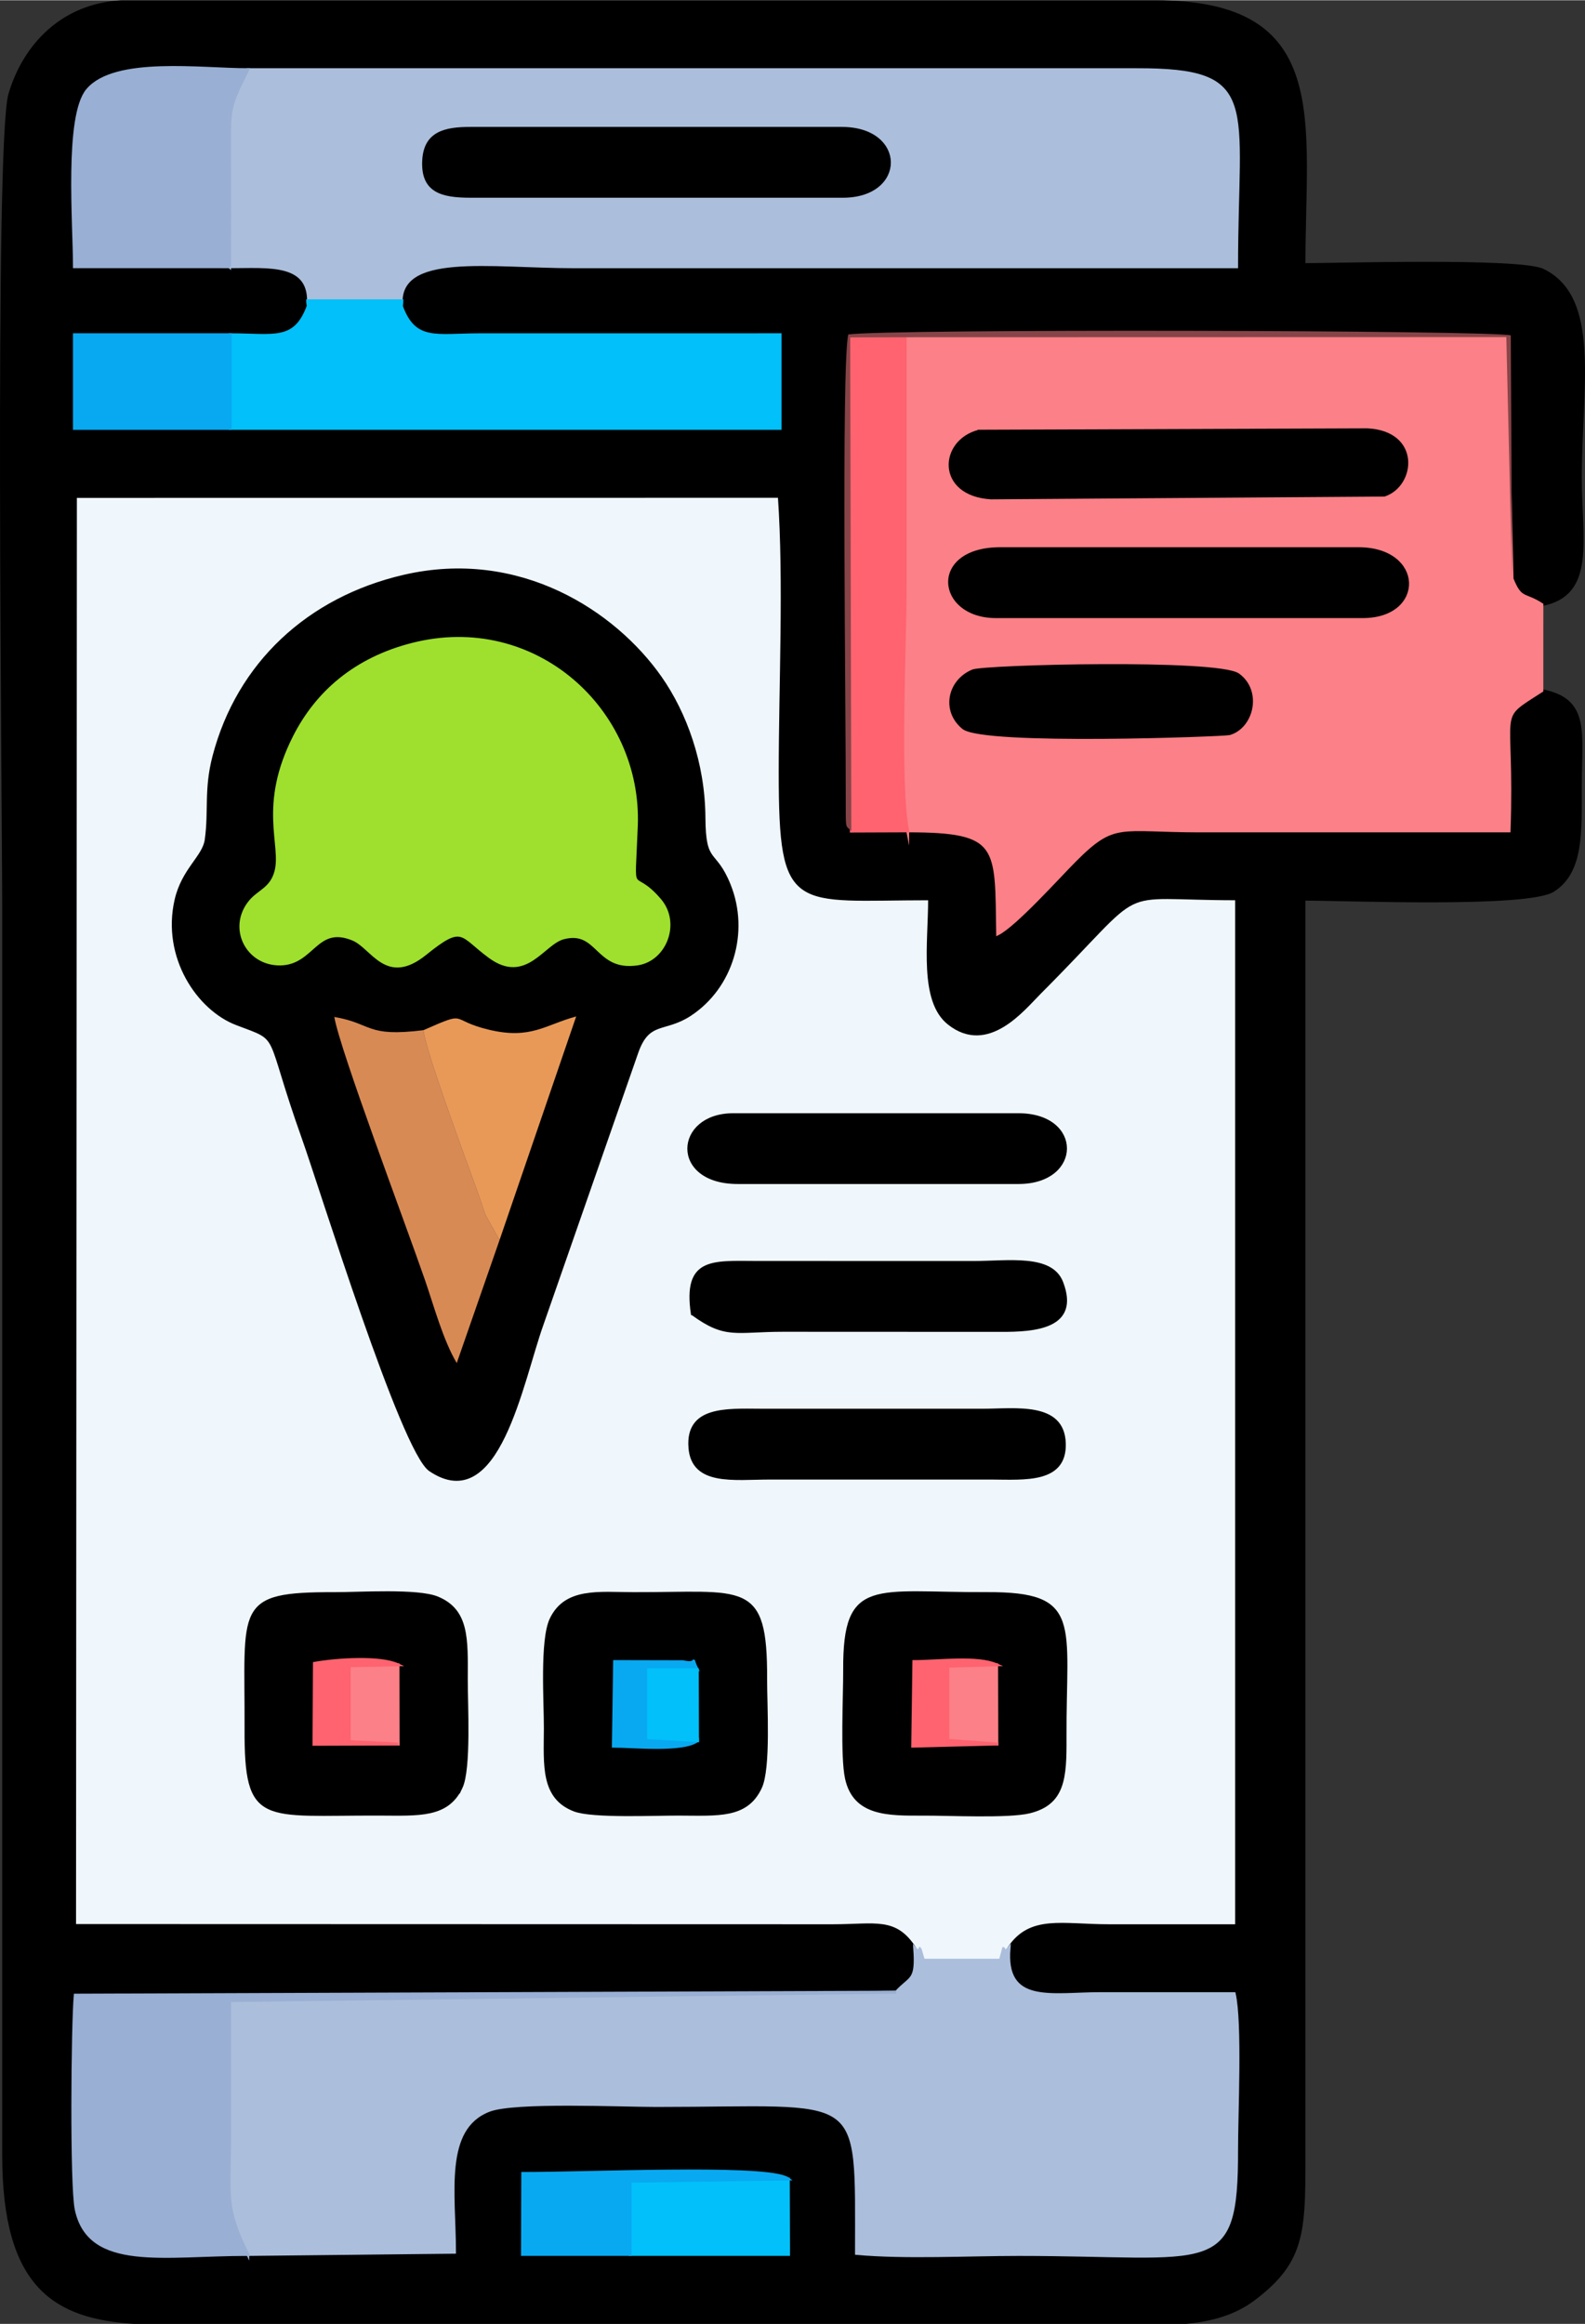 <?xml version="1.0" encoding="UTF-8"?>
<!DOCTYPE svg PUBLIC "-//W3C//DTD SVG 1.1//EN" "http://www.w3.org/Graphics/SVG/1.1/DTD/svg11.dtd">
<!-- Creator: CorelDRAW -->
<svg xmlns="http://www.w3.org/2000/svg" xml:space="preserve" width="1093px" height="1602px" version="1.1" shape-rendering="geometricPrecision" text-rendering="geometricPrecision" image-rendering="optimizeQuality" fill-rule="evenodd" clip-rule="evenodd"
viewBox="0 0 520.01 762"
 xmlns:xlink="http://www.w3.org/1999/xlink"
 xmlns:xodm="http://www.corel.com/coreldraw/odm/2003">
 <rect x="0" y="0" width="520.01" height="762" fill="#333333" stroke="none"/>
 <g id="Слой_x0020_1">
  <g id="_2216240301952">
   <path fill="#EFF7FC" stroke="#EFF7FC" stroke-width="0.95" stroke-miterlimit="22.926" d="M277.72 583.15c-1.59,-7.21 -0.57,-27.12 -0.61,-35.68 -0.15,-30.21 9.83,-24.8 46.67,-24.96 31.08,-0.14 25.47,9.63 25.65,47.28 0.07,13.14 -0.41,21.53 -11.64,24.3 -6.92,1.71 -26.57,0.72 -34.86,0.76 -11.51,0.05 -22.58,0.21 -25.21,-11.7zm-28.24 2.98c-4.57,9.72 -13.71,8.75 -26.8,8.71 -7.95,-0.03 -28.27,0.92 -34.2,-1.33 -10.71,-4.07 -9.62,-14.76 -9.57,-26.7 0.04,-8.59 -1.38,-29.07 1.91,-35.94 4.78,-9.98 15.72,-8.38 26.99,-8.35 36.47,0.1 43.52,-4.35 43.39,27.93 -0.03,8.51 1.27,29.33 -1.72,35.68zm-98.22 0c-4.53,9.5 -13.72,8.76 -26.68,8.71 -38.52,-0.14 -44.01,3.89 -43.87,-28.04 0.17,-40.08 -3.75,-44.36 29,-44.28 8.12,0.02 27.35,-1.27 33.84,1.43 9.92,4.13 9.49,13.41 9.44,26.5 -0.03,8.31 1.18,29.59 -1.73,35.68zm75.09 -111.48c-0.99,-13.15 11.82,-12.35 23.08,-12.29l72.84 0.01c11.01,-0.02 26.5,-2.4 26.92,10.85 0.41,12.75 -12.98,11.47 -23.94,11.42l-72.85 0c-11.69,0.02 -25.13,2.15 -26.05,-9.99zm0.78 -43.93c-2.59,-17.88 6.32,-16.9 20.8,-16.82l71.37 0.02c11.53,-0.01 25.62,-2.36 29.04,6.57 5.62,14.69 -8.61,15.78 -20.11,15.72l-71.36 -0.03c-15.59,0.01 -18.75,2.57 -29.74,-5.46zm14.87 -43c-21.87,0 -20.36,-22.26 -1.48,-22.26l93.64 0c20.7,0 20.41,22.26 0,22.26l-92.16 0zm-109.57 -198.81c38.01,-8.84 69.23,11.85 84.18,33.14 8.22,11.7 14.25,28.18 14.35,45.98 0.1,15.9 3.51,10.22 8.29,22.11 6.2,15.43 0.84,33.52 -12.89,42.52 -8.39,5.5 -13.61,1.59 -17.4,12.33l-31.13 89.26c-6.78,18.97 -14.4,62.79 -36.73,47.71 -9.1,-6.14 -35.96,-92.98 -41.55,-108.63 -12.82,-35.93 -6.71,-31.93 -21.85,-37.67 -12.66,-4.79 -24.25,-21.9 -19.94,-40.63 2.3,-9.99 9.11,-14.07 9.89,-19.71 1.34,-9.69 -0.31,-16.47 2.55,-27.4 7.94,-30.32 30.96,-51.74 62.23,-59.01zm167.66 449.86c3.12,3.6 0.45,-4.11 2.86,3.96l25.26 0c2.33,-8.3 -0.38,-0.32 2.84,-4.03 7.05,-10.46 17.34,-7.27 32.84,-7.27 13.94,0 27.88,0 41.82,0l0 -336.76c-42.24,0 -27.57,-6.27 -64.63,30.82 -5.37,5.38 -17.01,20.15 -29.78,10.04 -9.35,-7.39 -6.32,-26.37 -6.32,-40.86 -44.58,0 -49.02,5.13 -49.02,-41.5 0,-28.58 1.66,-62.57 -0.28,-90.49l-230.93 0.04 -0.28 468.64 248.75 0.07c14.24,-0.02 20.45,-2.45 26.87,7.34z"/>
   <path fill="black" stroke="black" stroke-width="0.95" stroke-miterlimit="22.926" d="M258.63 714.49l0.08 24.74 -51.98 -0.01 -35.32 0.01 0.09 -26.56c22.45,0 76.25,-2.5 86.02,1.24 0.29,0.11 0.78,0.33 1.11,0.58zm-218.81 -714.01l68.4 0 270.74 0c57.75,-0.05 48.85,38.73 48.85,86.21 10.92,0 70.92,-1.79 78.41,1.85 18.65,9.04 12.26,38.61 12.26,68.01 0,20.33 4.76,38.33 -12.61,41.62 -5.9,-3.82 -6.89,-1.28 -9.79,-8.43l-0.41 -79.84c-6.36,-1.72 -204.46,-2.19 -217.38,-0.3 -2.3,10.82 -0.73,123.53 -0.81,154.03 -0.02,8.77 0.01,6.8 1.82,8.83l18.48 -0.07c30.59,0.01 29.07,4.91 29.53,33.8 5.59,-2.71 19.86,-18.58 25.36,-24.11 13.06,-13.1 14.51,-9.69 40.95,-9.68 33.83,0 67.66,0 101.49,0 1.46,-42.08 -5.01,-35.82 10.75,-45.99 15.51,2.93 12.61,13.8 12.62,31.22 0,15.56 0.57,28.16 -8.85,34.26 -8.26,5.35 -67.47,2.9 -81.82,2.9l0 407.28c0,28.98 0.79,38.84 -16.52,51.86 -6.31,4.74 -13.79,6.79 -22.23,7.6l-37.06 0 -4.23 0 -4.23 0 -4.22 0 -4.23 0 -4.23 0 -4.23 0 -4.22 0 -4.23 0 -4.23 0 -4.22 0 -4.23 0 -4.23 0 -4.22 0 -4.23 0 -4.23 0 -4.23 0 -4.22 0 -4.23 0 -4.23 0 -4.22 0 -4.23 0 -4.23 0 -4.22 0 -4.23 0 -4.23 0 -4.23 0 -4.22 0 -4.23 0 -4.23 0 -4.22 0 -4.23 0 -4.23 0 -4.22 0 -4.23 0 -4.23 0 -4.23 0 -4.22 0 -4.23 0 -4.23 0 -4.22 0 -4.23 0 -4.23 0 -4.22 0 -4.23 0 -4.23 0 -4.23 0 -4.22 0 -4.23 0 -4.23 0 -4.22 0 -4.23 0 -4.23 0 -4.22 0 -4.23 0 -4.23 0 -4.23 0 -4.22 0 -4.23 0 -4.23 0 -4.22 0 -4.23 0 -4.23 0 -4.23 0 -4.22 0 -37.56 0c-25.46,-1.71 -42.76,-11.2 -42.71,-55l0 -407.28c0,-35.37 -2.6,-252.77 2.05,-268.48 4.76,-16.05 17.23,-29.23 36.57,-30.29zm291.23 638.22c-1.68,18.93 13.89,15.01 29.87,15 14.66,0 29.33,0 44,0 2.21,9.6 0.77,39.55 0.79,51.34 0.06,41.91 -7.63,34.2 -71.55,34.2 -16.42,0 -37.29,1.12 -53.17,-0.35 0,-54.75 3.11,-48.5 -65.74,-48.5 -11.58,0 -46.35,-1.61 -54.71,1.56 -15.51,5.89 -11.42,27.25 -11.42,46.56l-67.82 0.73c-27.29,-0.03 -52,5.33 -56.29,-14.74 -1.67,-7.82 -1.21,-60.54 -0.33,-70.3l269.34 -0.98c4.82,-5.25 6.87,-3.41 6.07,-14.45 -6.42,-9.79 -12.63,-7.36 -26.87,-7.34l-248.75 -0.07 0.28 -468.64 230.93 -0.04c1.94,27.92 0.28,61.91 0.28,90.49 0,46.63 4.44,41.5 49.02,41.5 0,14.49 -3.03,33.47 6.32,40.86 12.77,10.11 24.41,-4.66 29.78,-10.04 37.06,-37.09 22.39,-30.82 64.63,-30.82l0 336.76c-13.94,0 -27.88,0 -41.82,0 -15.5,0 -25.79,-3.19 -32.84,7.27zm-249.77 -615.94l291.53 0c40.69,-0.08 32.9,10.69 32.9,64.64 -72.41,0 -144.81,0 -217.22,0 -27.93,0 -58.41,-5.32 -56.84,12.83 4.37,12 11.33,9.49 25.62,9.46l98.66 -0.01 0 30.72 -180.41 0 -51.1 0 0 -30.72 51.1 0c14.31,0.01 21.22,2.58 25.62,-9.46 1.28,-14.65 -13.16,-12.8 -25.83,-12.83l-50.89 -0.01c0,-14.14 -2.91,-49.39 4.28,-57.94 8.95,-10.65 37.43,-6.66 52.58,-6.68z"/>
   <path fill="#FC8087" stroke="#FC8087" stroke-width="0.95" stroke-miterlimit="22.926" d="M319.17 219.93c3.75,-1.55 80.53,-3.51 87.1,1.28 7.4,5.41 4.58,17.12 -2.92,19.3 -1.61,0.47 -80.69,3.45 -87.31,-1.93 -6.79,-5.53 -4.78,-15.38 3.13,-18.65zm7.56 -17.8c-19.21,0 -21.76,-22.29 1.48,-22.29l117.43 0c21.18,0 21.43,22.29 1.49,22.29l-120.4 0zm121.81 -61.27c17.21,0.79 15.46,18.16 5.63,21.42l-129.03 0.91c-17.74,-1.08 -16.68,-18.7 -3.91,-21.87l127.31 -0.46zm-150.76 131.53c30.59,0.01 29.07,4.91 29.53,33.8 5.59,-2.71 19.86,-18.58 25.36,-24.11 13.06,-13.1 14.51,-9.69 40.95,-9.68 33.83,0 67.66,0 101.49,0 1.46,-42.08 -5.01,-35.82 10.75,-45.99l0.01 -28.24c-5.9,-3.82 -6.89,-1.28 -9.79,-8.43l-1.88 -79.28 -197.23 0.05c0,27.24 0,54.48 0,81.72 0,18.64 -2.27,64.71 0.81,80.16z"/>
   <path fill="#ABBEDB" stroke="#ABBEDB" stroke-width="0.95" stroke-miterlimit="22.926" d="M294.02 653.22l-218.71 2.76c0,14.87 0,29.74 0,44.6 -0.01,19.39 -1.78,23.1 5.99,38.66l67.82 -0.73c0,-19.31 -4.09,-40.67 11.42,-46.56 8.36,-3.17 43.13,-1.56 54.71,-1.56 68.85,0 65.74,-6.25 65.74,48.5 15.88,1.47 36.75,0.35 53.17,0.35 63.92,0 71.61,7.71 71.55,-34.2 -0.02,-11.79 1.42,-41.74 -0.79,-51.34 -14.67,0 -29.34,0 -44,0 -15.98,0.01 -31.55,3.93 -29.87,-15 -3.22,3.71 -0.51,-4.27 -2.84,4.03l-25.26 0c-2.41,-8.07 0.26,-0.36 -2.86,-3.96 0.8,11.04 -1.25,9.2 -6.07,14.45z"/>
   <path fill="#ABBEDB" stroke="#ABBEDB" stroke-width="0.95" stroke-miterlimit="22.926" d="M154.3 64.28c-9.41,0 -15.83,-1.68 -15.3,-11.75 0.48,-9.16 7.16,-10.52 15.3,-10.52l121.89 0c20.76,0 20.74,22.27 0.37,22.27l-122.26 0zm-78.99 23.11c12.67,0.03 27.11,-1.82 25.83,12.83l-0.17 -1.67 30.85 0 -0.17 1.68c-1.57,-18.15 28.91,-12.83 56.84,-12.83 72.41,0 144.81,0 217.22,0 0,-53.95 7.79,-64.72 -32.9,-64.64l-291.53 0c-6.53,13.05 -6.02,12.69 -5.98,29.74 0.03,11.63 0.01,23.26 0.01,34.89z"/>
   <path fill="black" stroke="black" stroke-width="0.95" stroke-miterlimit="22.926" d="M138.92 337.75c15.17,-6.66 7.94,-3.35 21.62,-0.12 13.61,3.21 18.31,-1.62 28.5,-4.39l-25.16 73.37 -14.03 40.3c-4.48,-7.5 -7.54,-18.89 -10.43,-27.24 -6.45,-18.64 -27.92,-75.45 -29.74,-86.26 12.73,2.19 10.21,6.68 29.24,4.34zm-3.63 -126.54c40.11,-10.24 75,21.61 73.48,59.63 -1.02,25.72 -1.93,12.92 7.72,24.22 6.43,7.52 1.79,19.55 -7.27,20.95 -13.7,2.1 -12.78,-11.56 -24.37,-8.54 -6.69,1.75 -12.36,14.84 -24.16,6.22 -9.71,-7.09 -8.63,-11.13 -21.16,-1.01 -12.83,10.35 -17.29,-2.12 -23.72,-4.77 -12.17,-5.02 -13.02,8.03 -23.92,8.13 -10.95,0.1 -16.92,-12.04 -9.73,-20.58 2.84,-3.37 6.88,-4.1 8.38,-9.81 2.28,-8.7 -5.47,-21.43 6.03,-44.12 7.29,-14.37 19.78,-25.49 38.72,-30.32zm-2.86 -22.3c-31.27,7.27 -54.29,28.69 -62.23,59.01 -2.86,10.93 -1.21,17.71 -2.55,27.4 -0.78,5.64 -7.59,9.72 -9.89,19.71 -4.31,18.73 7.28,35.84 19.94,40.63 15.14,5.74 9.03,1.74 21.85,37.67 5.59,15.65 32.45,102.49 41.55,108.63 22.33,15.08 29.95,-28.74 36.73,-47.71l31.13 -89.26c3.79,-10.74 9.01,-6.83 17.4,-12.33 13.73,-9 19.09,-27.09 12.89,-42.52 -4.78,-11.89 -8.19,-6.21 -8.29,-22.11 -0.1,-17.8 -6.13,-34.28 -14.35,-45.98 -14.95,-21.29 -46.17,-41.98 -84.18,-33.14z"/>
   <path fill="#9EE02D" stroke="#9EE02D" stroke-width="0.95" stroke-miterlimit="22.926" d="M135.29 211.21c-18.94,4.83 -31.43,15.95 -38.72,30.32 -11.5,22.69 -3.75,35.42 -6.03,44.12 -1.5,5.71 -5.54,6.44 -8.38,9.81 -7.19,8.54 -1.22,20.68 9.73,20.58 10.9,-0.1 11.75,-13.15 23.92,-8.13 6.43,2.65 10.89,15.12 23.72,4.77 12.53,-10.12 11.45,-6.08 21.16,1.01 11.8,8.62 17.47,-4.47 24.16,-6.22 11.59,-3.02 10.67,10.64 24.37,8.54 9.06,-1.4 13.7,-13.43 7.27,-20.95 -9.65,-11.3 -8.74,1.5 -7.72,-24.22 1.52,-38.02 -33.37,-69.87 -73.48,-59.63z"/>
   <path fill="#01C0FA" stroke="#01C0FA" stroke-width="0.95" stroke-miterlimit="22.926" d="M101.14 100.22c-4.4,12.04 -11.31,9.47 -25.62,9.46l0 30.72 180.41 0 0 -30.72 -98.66 0.01c-14.29,0.03 -21.25,2.54 -25.62,-9.46l0.17 -1.68 -30.85 0 0.17 1.67z"/>
   <path fill="#99AFD3" stroke="#99AFD3" stroke-width="0.95" stroke-miterlimit="22.926" d="M81.3 739.24c-7.77,-15.56 -6,-19.27 -5.99,-38.66 0,-14.86 0,-29.73 0,-44.6l218.71 -2.76 -269.34 0.98c-0.88,9.76 -1.34,62.48 0.33,70.3 4.29,20.07 29,14.71 56.29,14.74z"/>
   <path fill="black" stroke="black" stroke-width="0.95" stroke-miterlimit="22.926" d="M326.98 545.87l0.07 25.98 -27.61 0.7 0.38 -27.75c8.21,0 20.8,-1.74 27.16,1.07zm-49.26 37.28c2.63,11.91 13.7,11.75 25.21,11.7 8.29,-0.04 27.94,0.95 34.86,-0.76 11.23,-2.77 11.71,-11.16 11.64,-24.3 -0.18,-37.65 5.43,-47.42 -25.65,-47.28 -36.84,0.16 -46.82,-5.25 -46.67,24.96 0.04,8.56 -0.98,28.47 0.61,35.68z"/>
   <path fill="black" stroke="black" stroke-width="0.95" stroke-miterlimit="22.926" d="M228.78 547.47l0.06 23.26c-4.7,3.54 -21.28,1.82 -27.61,1.82l0.41 -27.75 22.46 0.05c5.69,1.39 1.93,-2.81 4.68,2.62zm20.7 38.66c2.99,-6.35 1.69,-27.17 1.72,-35.68 0.13,-32.28 -6.92,-27.83 -43.39,-27.93 -11.27,-0.03 -22.21,-1.63 -26.99,8.35 -3.29,6.87 -1.87,27.35 -1.91,35.94 -0.05,11.94 -1.14,22.63 9.57,26.7 5.93,2.25 26.25,1.3 34.2,1.33 13.09,0.04 22.23,1.01 26.8,-8.71z"/>
   <path fill="black" stroke="black" stroke-width="0.95" stroke-miterlimit="22.926" d="M130.58 545.87l0.06 25.98 -27.63 0.09 0.14 -26.56c7.42,-1.32 21.69,-2.22 27.43,0.49zm20.68 40.26c2.91,-6.09 1.7,-27.37 1.73,-35.68 0.05,-13.09 0.48,-22.37 -9.44,-26.5 -6.49,-2.7 -25.72,-1.41 -33.84,-1.43 -32.75,-0.08 -28.83,4.2 -29,44.28 -0.14,31.93 5.35,27.9 43.87,28.04 12.96,0.05 22.15,0.79 26.68,-8.71z"/>
   <path fill="black" stroke="black" stroke-width="0.95" stroke-miterlimit="22.926" d="M154.3 64.28l122.26 0c20.37,0 20.39,-22.27 -0.37,-22.27l-121.89 0c-8.14,0 -14.82,1.36 -15.3,10.52 -0.53,10.07 5.89,11.75 15.3,11.75z"/>
   <path fill="#99AFD3" stroke="#99AFD3" stroke-width="0.95" stroke-miterlimit="22.926" d="M75.31 87.39c0,-11.63 0.02,-23.26 -0.01,-34.89 -0.04,-17.05 -0.55,-16.69 5.98,-29.74 -15.15,0.02 -43.63,-3.97 -52.58,6.68 -7.19,8.55 -4.28,43.8 -4.28,57.94l50.89 0.01z"/>
   <path fill="black" stroke="black" stroke-width="0.95" stroke-miterlimit="22.926" d="M326.73 202.13l120.4 0c19.94,0 19.69,-22.29 -1.49,-22.29l-117.43 0c-23.24,0 -20.69,22.29 -1.48,22.29z"/>
   <path fill="black" stroke="black" stroke-width="0.95" stroke-miterlimit="22.926" d="M321.23 141.32c-12.77,3.17 -13.83,20.79 3.91,21.87l129.03 -0.91c9.83,-3.26 11.58,-20.63 -5.63,-21.42l-127.31 0.46z"/>
   <path fill="#FE636F" stroke="#FE636F" stroke-width="0.95" stroke-miterlimit="22.926" d="M279.3 272.46l18.48 -0.07c-3.08,-15.45 -0.81,-61.52 -0.81,-80.16 0,-27.24 0,-54.48 0,-81.72l-18.04 0.05 0.37 161.9z"/>
   <path fill="black" stroke="black" stroke-width="0.95" stroke-miterlimit="22.926" d="M227.13 430.72c10.99,8.03 14.15,5.47 29.74,5.46l71.36 0.03c11.5,0.06 25.73,-1.03 20.11,-15.72 -3.42,-8.93 -17.51,-6.58 -29.04,-6.57l-71.37 -0.02c-14.48,-0.08 -23.39,-1.06 -20.8,16.82z"/>
   <path fill="black" stroke="black" stroke-width="0.95" stroke-miterlimit="22.926" d="M226.35 474.65c0.92,12.14 14.36,10.01 26.05,9.99l72.85 0c10.96,0.05 24.35,1.33 23.94,-11.42 -0.42,-13.25 -15.91,-10.87 -26.92,-10.85l-72.84 -0.01c-11.26,-0.06 -24.07,-0.86 -23.08,12.29z"/>
   <path fill="black" stroke="black" stroke-width="0.95" stroke-miterlimit="22.926" d="M242 387.72l92.16 0c20.41,0 20.7,-22.26 0,-22.26l-93.64 0c-18.88,0 -20.39,22.26 1.48,22.26z"/>
   <path fill="#D88A55" d="M163.88 406.61l-4.65 -8.38c-1.07,-3.21 -1.86,-5.58 -3.03,-8.81 -3.85,-10.64 -16.45,-44.55 -17.28,-51.67 -19.03,2.34 -16.51,-2.15 -29.24,-4.34 1.82,10.81 23.29,67.62 29.74,86.26 2.89,8.35 5.95,19.74 10.43,27.24l14.03 -40.3z"/>
   <path fill="black" stroke="black" stroke-width="0.95" stroke-miterlimit="22.926" d="M319.17 219.93c-7.91,3.27 -9.92,13.12 -3.13,18.65 6.62,5.38 85.7,2.4 87.31,1.93 7.5,-2.18 10.32,-13.89 2.92,-19.3 -6.57,-4.79 -83.35,-2.83 -87.1,-1.28z"/>
   <path fill="#E89958" d="M138.92 337.75c0.83,7.12 13.43,41.03 17.28,51.67 1.17,3.23 1.96,5.6 3.03,8.81l4.65 8.38 25.16 -73.37c-10.19,2.77 -14.89,7.6 -28.5,4.39 -13.68,-3.23 -6.45,-6.54 -21.62,0.12z"/>
   <polygon fill="#08A9F1" stroke="#08A9F1" stroke-width="0.95" stroke-miterlimit="22.926" points="75.52,140.4 75.52,109.68 24.42,109.68 24.42,140.4 "/>
   <polygon fill="#01C0FA" stroke="#01C0FA" stroke-width="0.95" stroke-miterlimit="22.926" points="206.73,739.22 258.71,739.23 258.63,714.49 206.73,715.24 "/>
   <path fill="#08A9F1" stroke="#08A9F1" stroke-width="0.95" stroke-miterlimit="22.926" d="M206.73 739.22l0 -23.98 51.9 -0.75c-0.33,-0.25 -0.82,-0.47 -1.11,-0.58 -9.77,-3.74 -63.57,-1.24 -86.02,-1.24l-0.09 26.56 35.32 -0.01z"/>
   <path fill="#874448" d="M279.3 272.46l-0.37 -161.9 18.04 -0.05 197.23 -0.05 1.88 79.28 -0.41 -79.84c-6.36,-1.72 -204.46,-2.19 -217.38,-0.3 -2.3,10.82 -0.73,123.53 -0.81,154.03 -0.02,8.77 0.01,6.8 1.82,8.83z"/>
   <polygon fill="#FC8087" stroke="#FC8087" stroke-width="0.95" stroke-miterlimit="22.926" points="130.64,571.85 130.58,545.87 114.55,546.18 114.56,571.06 "/>
   <polygon fill="#FC8087" stroke="#FC8087" stroke-width="0.95" stroke-miterlimit="22.926" points="327.05,571.85 326.98,545.87 310.96,546.32 310.99,570.65 "/>
   <path fill="#08A9F1" stroke="#08A9F1" stroke-width="0.95" stroke-miterlimit="22.926" d="M228.84 570.73l-16.05 -0.95 0 -22.31 15.99 0c-2.75,-5.43 1.01,-1.23 -4.68,-2.62l-22.46 -0.05 -0.41 27.75c6.33,0 22.91,1.72 27.61,-1.82z"/>
   <polygon fill="#01C0FA" stroke="#01C0FA" stroke-width="0.95" stroke-miterlimit="22.926" points="228.84,570.73 228.78,547.47 212.79,547.47 212.79,569.78 "/>
   <path fill="#FE636F" stroke="#FE636F" stroke-width="0.95" stroke-miterlimit="22.926" d="M327.05 571.85l-16.06 -1.2 -0.03 -24.33 16.02 -0.45c-6.36,-2.81 -18.95,-1.07 -27.16,-1.07l-0.38 27.75 27.61 -0.7z"/>
   <path fill="#FE636F" stroke="#FE636F" stroke-width="0.95" stroke-miterlimit="22.926" d="M130.64 571.85l-16.08 -0.79 -0.01 -24.88 16.03 -0.31c-5.74,-2.71 -20.01,-1.81 -27.43,-0.49l-0.14 26.56 27.63 -0.09z"/>
  </g>
 </g>
</svg>
